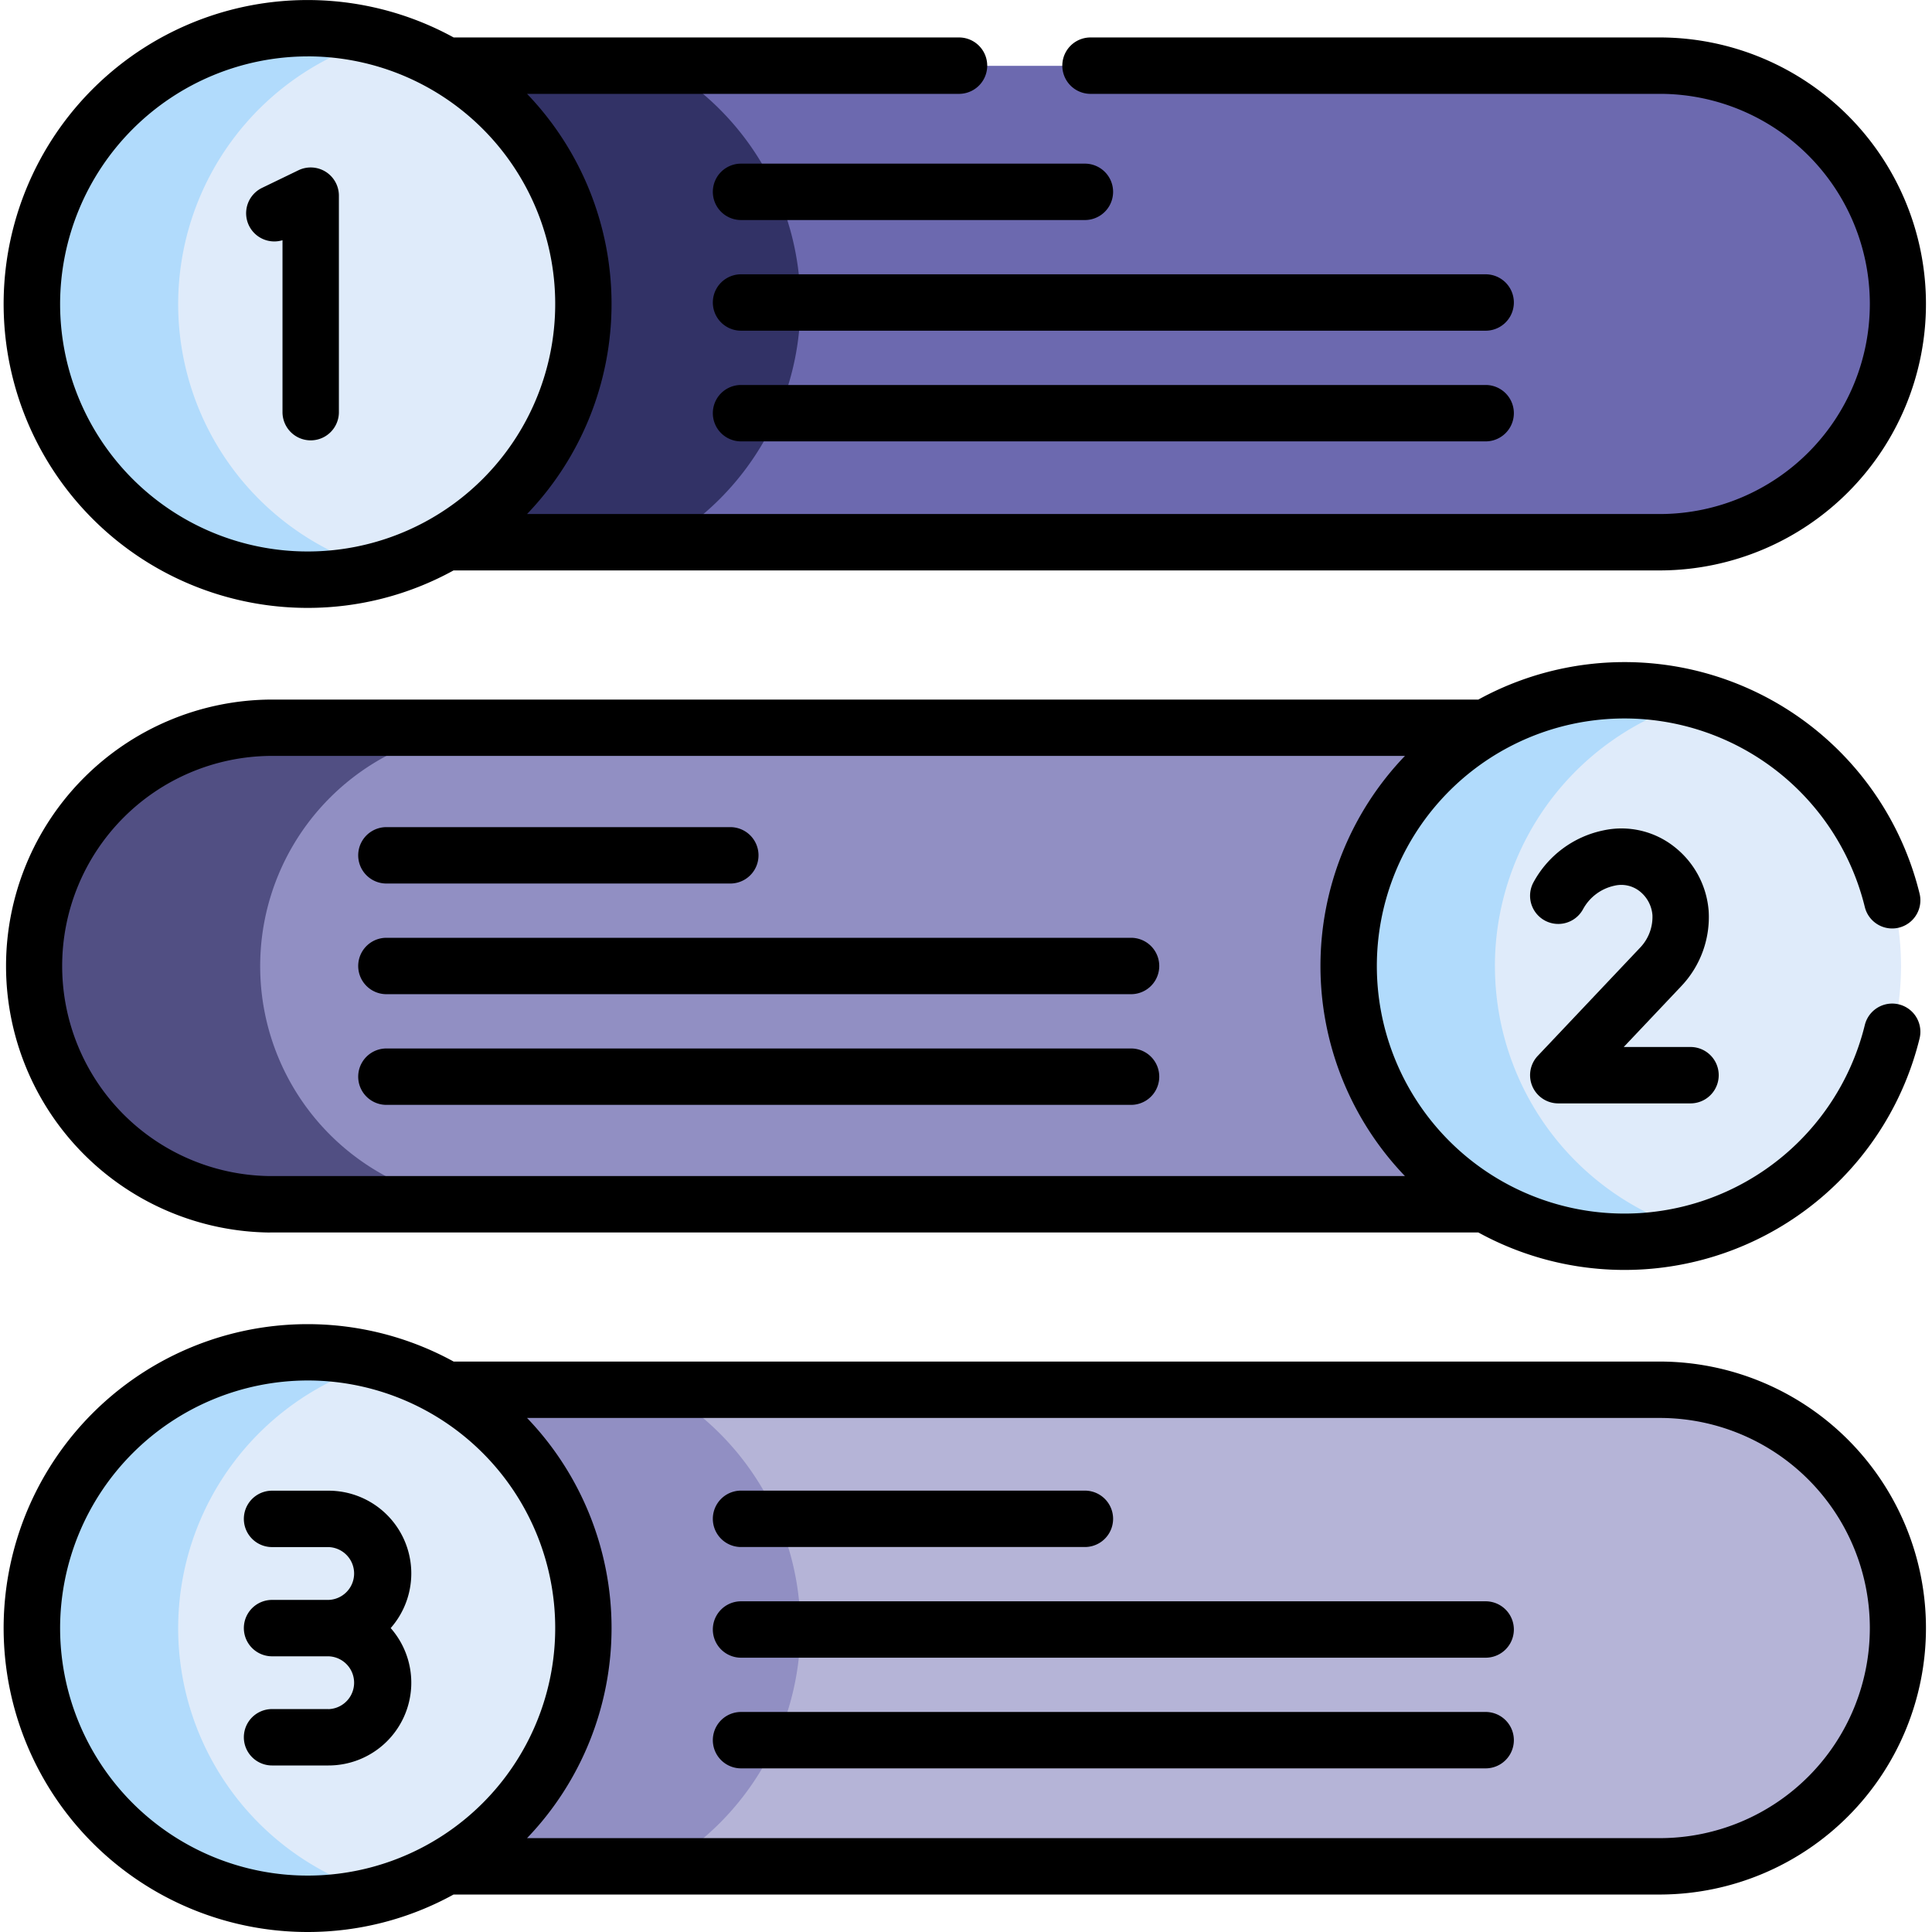 <svg xmlns="http://www.w3.org/2000/svg" width="90" height="90"><defs><clipPath id="a"><path fill="#fff" stroke="#707070" transform="translate(440 1875)" d="M0 0h90v90H0z"/></clipPath></defs><g transform="translate(-440 -1875)" clip-path="url(#a)"><g data-name="Grupo 20"><path data-name="Trazado 41" d="M517.458 1878.068h-57.149a12.843 12.843 0 010 22.2h57.149a11.1 11.1 0 100-22.2z" fill="#6c69af"/><path data-name="Trazado 42" d="M477.286 1889.168a12.837 12.837 0 00-6.386-11.1h-10.591a12.843 12.843 0 010 22.2H470.9a12.837 12.837 0 006.386-11.1z" fill="#323266"/><path data-name="Trazado 43" d="M452.625 1908.909h57.15a12.843 12.843 0 000 22.2h-57.15a11.1 11.1 0 110-22.2z" fill="#918fc3"/><path data-name="Trazado 44" d="M452.12 1920.009a11.1 11.1 0 0111.1-11.1h-10.595a11.1 11.1 0 100 22.2h10.595a11.1 11.1 0 01-11.1-11.1z" fill="#514f83"/><path data-name="Trazado 45" d="M517.458 1939.75h-57.149a12.843 12.843 0 010 22.2h57.149a11.1 11.1 0 000-22.2z" fill="#b5b4d7"/><path data-name="Trazado 46" d="M477.286 1950.85a12.837 12.837 0 00-6.386-11.1h-10.591a12.843 12.843 0 010 22.2H470.9a12.837 12.837 0 006.386-11.1z" fill="#918fc3"/><g data-name="Grupo 19" fill="#dfebfa" transform="translate(440 1875)"><circle data-name="Elipse 1" cx="12.846" cy="12.846" r="12.846" transform="translate(1.525 1.322)"/><circle data-name="Elipse 2" cx="12.846" cy="12.846" r="12.846" transform="translate(62.866 32.163)"/><circle data-name="Elipse 3" cx="12.846" cy="12.846" r="12.846" transform="translate(1.525 63.004)"/></g><path data-name="Trazado 47" d="M448.3 1889.168a12.849 12.849 0 019.46-12.392 12.846 12.846 0 100 24.783 12.849 12.849 0 01-9.46-12.391z" fill="#b1dbfc"/><path data-name="Trazado 48" d="M509.638 1920.009a12.849 12.849 0 019.462-12.392 12.846 12.846 0 100 24.783 12.849 12.849 0 01-9.46-12.392z" fill="#b1dbfc"/><path data-name="Trazado 49" d="M448.3 1950.85a12.849 12.849 0 019.46-12.392 12.846 12.846 0 100 24.783 12.849 12.849 0 01-9.46-12.391z" fill="#b1dbfc"/></g><g data-name="Grupo 21"><path data-name="Trazado 50" d="M454.329 1903.318a14.07 14.07 0 006.8-1.746h56.287a12.414 12.414 0 000-24.827H490.8a1.313 1.313 0 000 2.627h26.616a9.787 9.787 0 010 19.573h-52.864a14.135 14.135 0 000-19.573h20.123a1.313 1.313 0 100-2.627h-23.542a14.158 14.158 0 10-6.8 26.573zm0-25.692a11.532 11.532 0 11-11.529 11.533 11.552 11.552 0 0111.529-11.532z"/><path data-name="Trazado 51" d="M454.329 1965a14.069 14.069 0 006.8-1.746h56.287a12.414 12.414 0 000-24.827h-56.283a14.158 14.158 0 10-6.804 26.573zm63.087-23.946a9.787 9.787 0 010 19.573h-52.864a14.134 14.134 0 000-19.573zm-63.087-1.746a11.532 11.532 0 11-11.529 11.533 11.551 11.551 0 0111.529-11.533z"/><path data-name="Trazado 52" d="M453.16 1886.191v8.009a1.313 1.313 0 002.627 0v-10.085a1.313 1.313 0 00-1.887-1.182l-1.691.818a1.313 1.313 0 00.949 2.44z"/><path data-name="Trazado 53" d="M511.636 1924.185a1.313 1.313 0 00.954 2.215h6.161a1.313 1.313 0 100-2.627h-3.111l2.675-2.828.022-.024a4.668 4.668 0 001.257-3.508 4.2 4.2 0 00-1.585-2.956 3.97 3.97 0 00-3.337-.77 4.811 4.811 0 00-3.24 2.421 1.313 1.313 0 002.316 1.239 2.188 2.188 0 011.452-1.086 1.383 1.383 0 011.168.246 1.575 1.575 0 01.609 1.12 2.071 2.071 0 01-.582 1.527z"/><path data-name="Trazado 54" d="M455.3 1954.615h-2.627a1.313 1.313 0 100 2.627h2.627a3.855 3.855 0 002.9-6.4 3.855 3.855 0 00-2.9-6.4h-2.627a1.313 1.313 0 100 2.627h2.627a1.231 1.231 0 010 2.461h-2.627a1.313 1.313 0 100 2.627h2.627a1.231 1.231 0 010 2.461z"/><path data-name="Trazado 55" d="M452.584 1932.413h56.283a14.152 14.152 0 0020.554-9.037 1.313 1.313 0 00-2.551-.625 11.532 11.532 0 110-5.5 1.313 1.313 0 002.551-.625 14.152 14.152 0 00-20.554-9.037h-56.283a12.414 12.414 0 000 24.827zm0-22.2h52.864a14.135 14.135 0 000 19.573h-52.864a9.787 9.787 0 010-19.573z"/><path data-name="Trazado 56" d="M474.52 1947.066h16.019a1.313 1.313 0 100-2.627H474.52a1.313 1.313 0 100 2.627z"/><path data-name="Trazado 57" d="M474.52 1952.222h34.688a1.313 1.313 0 100-2.627H474.52a1.313 1.313 0 100 2.627z"/><path data-name="Trazado 58" d="M474.52 1957.377h34.688a1.313 1.313 0 000-2.627H474.52a1.313 1.313 0 000 2.627z"/><path data-name="Trazado 59" d="M490.539 1882.623H474.52a1.313 1.313 0 100 2.627h16.019a1.313 1.313 0 100-2.627z"/><path data-name="Trazado 60" d="M509.208 1887.778H474.52a1.313 1.313 0 000 2.627h34.688a1.313 1.313 0 000-2.627z"/><path data-name="Trazado 61" d="M509.208 1892.934H474.52a1.313 1.313 0 000 2.627h34.688a1.313 1.313 0 000-2.627z"/><path data-name="Trazado 62" d="M458 1916.158h16.021a1.313 1.313 0 100-2.627H458a1.313 1.313 0 100 2.627z"/><path data-name="Trazado 63" d="M458 1921.313h34.689a1.313 1.313 0 100-2.627H458a1.313 1.313 0 100 2.627z"/><path data-name="Trazado 64" d="M458 1926.469h34.689a1.313 1.313 0 100-2.627H458a1.313 1.313 0 100 2.627z"/></g></g></svg>